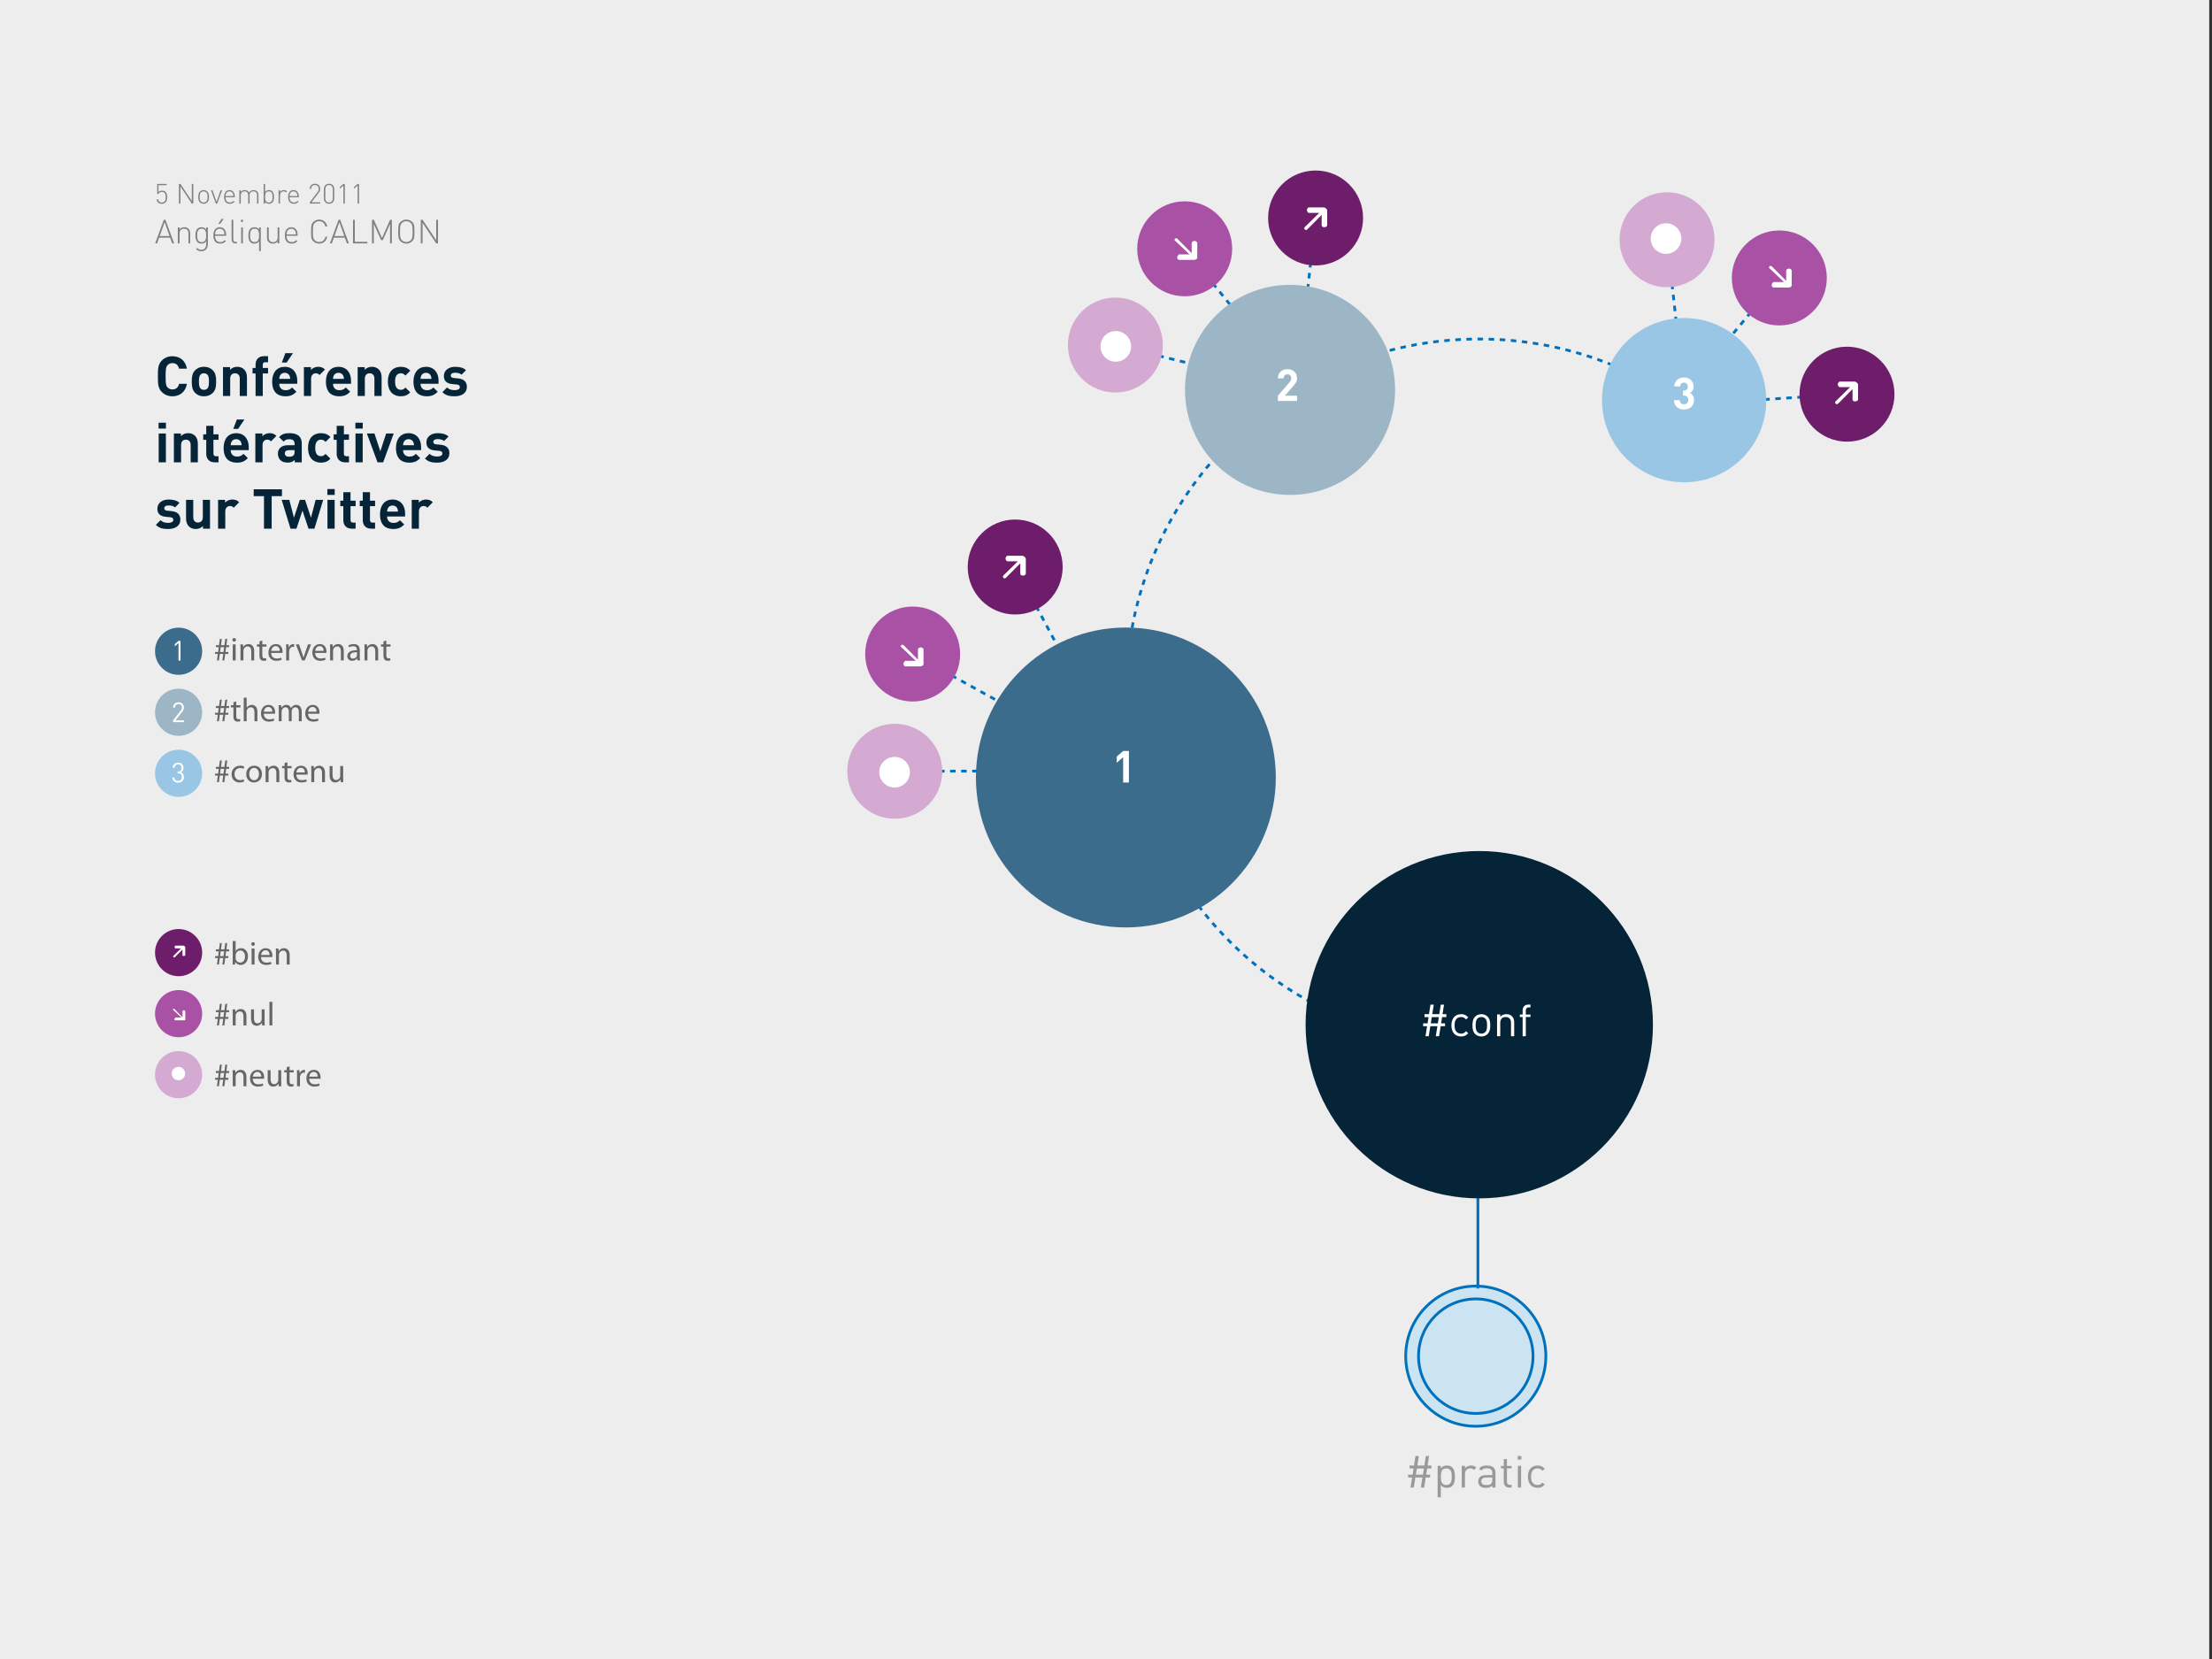 <?xml version="1.0" encoding="iso-8859-1"?>
<!-- Generator: Adobe Illustrator 15.1.0, SVG Export Plug-In . SVG Version: 6.00 Build 0)  -->
<!DOCTYPE svg PUBLIC "-//W3C//DTD SVG 1.1//EN" "http://www.w3.org/Graphics/SVG/1.1/DTD/svg11.dtd">
<svg version="1.1" xmlns="http://www.w3.org/2000/svg" xmlns:xlink="http://www.w3.org/1999/xlink" x="0px" y="0px" width="800px"
	 height="600px" viewBox="0 0 800 600" style="enable-background:new 0 0 800 600;" xml:space="preserve">
<rect x="0" y="0" width="800" height="600" fill="#333333" stroke="none"/>
<g id="Calque_1">
	<rect style="fill:#EDEDED;" width="799" height="600"/>
</g>
<g id="Calque_2">
	<circle style="fill:#CCE3F2;stroke:#0071BC;stroke-miterlimit:10;" cx="533.737" cy="490.479" r="25.344"/>
	<g>
		<g>
			<path style="fill:none;stroke:#0071BC;stroke-miterlimit:10;" d="M534.951,377.85c-0.334,0-0.667-0.001-1-0.004"/>
			<path style="fill:none;stroke:#0071BC;stroke-miterlimit:10;stroke-dasharray:2.007,2.007;" d="M531.944,377.814
				c-69.094-1.597-124.613-58.106-124.613-127.585c0-70.483,57.138-127.62,127.62-127.62c31.807,0,60.896,11.636,83.243,30.883"/>
			<path style="fill:none;stroke:#0071BC;stroke-miterlimit:10;" d="M618.951,154.15c0.251,0.22,0.501,0.44,0.75,0.661"/>
		</g>
	</g>
	<line style="fill:none;stroke:#0071BC;stroke-miterlimit:10;" x1="534.5" y1="377" x2="534.5" y2="466"/>
	
		<line style="fill:none;stroke:#0071BC;stroke-miterlimit:10;stroke-dasharray:2;" x1="323.607" y1="278.941" x2="406.576" y2="278.734"/>
	
		<line style="fill:none;stroke:#0071BC;stroke-miterlimit:10;stroke-dasharray:2;" x1="330.078" y1="236.535" x2="406.576" y2="278.734"/>
	
		<line style="fill:none;stroke:#0071BC;stroke-miterlimit:10;stroke-dasharray:2;" x1="367.159" y1="205.066" x2="406.576" y2="278.734"/>
	<circle style="fill:#6E1D6B;" cx="367.158" cy="205.067" r="17.174"/>
	<circle style="fill:#A952A5;" cx="330.077" cy="236.535" r="17.173"/>
	<circle style="fill:#D4A9D2;" cx="323.606" cy="278.94" r="17.173"/>
	
		<line style="fill:none;stroke:#0071BC;stroke-miterlimit:10;stroke-dasharray:2;" x1="475.805" y1="78.84" x2="468.91" y2="141.005"/>
	
		<line style="fill:none;stroke:#0071BC;stroke-miterlimit:10;stroke-dasharray:2;" x1="428.461" y1="89.98" x2="466.564" y2="136.854"/>
	
		<line style="fill:none;stroke:#0071BC;stroke-miterlimit:10;stroke-dasharray:2;" x1="403.396" y1="124.792" x2="468.91" y2="141.005"/>
	<circle style="fill:#6E1D6B;" cx="475.804" cy="78.84" r="17.174"/>
	<circle style="fill:#A952A5;" cx="428.46" cy="89.979" r="17.173"/>
	<circle style="fill:#D4A9D2;" cx="403.397" cy="124.791" r="17.174"/>
	
		<line style="fill:none;stroke:#0071BC;stroke-miterlimit:10;stroke-dasharray:2;" x1="602.909" y1="86.71" x2="609.088" y2="141.965"/>
	
		<line style="fill:none;stroke:#0071BC;stroke-miterlimit:10;stroke-dasharray:2;" x1="643.519" y1="100.526" x2="609.088" y2="141.965"/>
	
		<line style="fill:none;stroke:#0071BC;stroke-miterlimit:10;stroke-dasharray:2;" x1="667.988" y1="142.558" x2="609.088" y2="146.346"/>
	<circle style="fill:#6E1D6B;" cx="667.989" cy="142.558" r="17.174"/>
	<circle style="fill:#A952A5;" cx="643.52" cy="100.525" r="17.174"/>
	<circle style="fill:#D4A9D2;" cx="602.91" cy="86.71" r="17.173"/>
	<circle style="fill:none;stroke:#0071BC;stroke-miterlimit:10;" cx="533.736" cy="490.479" r="20.703"/>
	<circle style="fill:#3C6C8C;" cx="407.183" cy="281.185" r="54.232"/>
	<circle style="fill:#9DB6C6;" cx="466.564" cy="141.005" r="37.995"/>
	<circle style="fill:#062438;" cx="534.997" cy="370.597" r="62.809"/>
	<circle style="fill:#99C6E4;" cx="609.087" cy="144.725" r="29.7"/>
	<g>
		<path style="fill:#999999;" d="M516.156,531.085l-0.368,2.257h1.424v1.024h-1.584L515.052,538h-1.185l0.576-3.634h-2.562
			l-0.56,3.634h-1.185l0.576-3.634h-1.425v-1.024h1.601l0.368-2.257h-1.473v-1.057h1.617l0.544-3.441h1.2l-0.56,3.441h2.545
			l0.544-3.441h1.168l-0.544,3.441h1.393v1.057H516.156z M512.427,531.085l-0.368,2.257h2.545l0.368-2.257H512.427z"/>
		<path style="fill:#999999;" d="M525.243,537.408c-0.416,0.416-1.12,0.688-1.92,0.688c-0.865,0-1.585-0.208-2.226-1.024v4.45
			h-1.152v-11.396h1.152v0.928c0.641-0.832,1.36-1.024,2.226-1.024c0.8,0,1.504,0.272,1.92,0.688
			c0.801,0.801,0.961,2.113,0.961,3.346S526.044,536.607,525.243,537.408z M523.083,531.053c-1.713,0-1.985,1.473-1.985,3.01
			c0,1.536,0.272,3.009,1.985,3.009s1.969-1.473,1.969-3.009C525.052,532.525,524.796,531.053,523.083,531.053z"/>
		<path style="fill:#999999;" d="M533.067,531.63c-0.433-0.433-0.753-0.577-1.361-0.577c-1.152,0-1.889,0.913-1.889,2.113V538
			h-1.152v-7.875h1.152v0.96c0.433-0.656,1.297-1.057,2.209-1.057c0.753,0,1.329,0.177,1.889,0.736L533.067,531.63z"/>
		<path style="fill:#999999;" d="M539.707,538v-0.752c-0.64,0.64-1.217,0.848-2.272,0.848c-1.089,0-1.729-0.208-2.226-0.72
			c-0.384-0.385-0.592-0.977-0.592-1.601c0-1.377,0.96-2.273,2.721-2.273h2.369v-0.752c0-1.152-0.576-1.729-2.017-1.729
			c-1.009,0-1.521,0.24-1.985,0.896l-0.784-0.721c0.705-0.912,1.505-1.169,2.785-1.169c2.113,0,3.153,0.913,3.153,2.626V538H539.707
			z M539.707,534.366h-2.209c-1.185,0-1.761,0.48-1.761,1.393c0,0.913,0.561,1.345,1.809,1.345c0.673,0,1.265-0.048,1.761-0.528
			c0.272-0.256,0.4-0.704,0.4-1.36V534.366z"/>
		<path style="fill:#999999;" d="M545.866,538c-1.345,0-2.017-0.944-2.017-2.113v-4.834h-0.992v-0.88h0.992v-2.465h1.152v2.465
			h1.681v0.88h-1.681v4.803c0,0.72,0.336,1.152,1.072,1.152h0.608V538H545.866z"/>
		<path style="fill:#999999;" d="M548.905,527.884v-1.297h1.296v1.297H548.905z M548.969,538v-7.875h1.152V538H548.969z"/>
		<path style="fill:#999999;" d="M556.074,538.096c-1.985,0-3.489-1.344-3.489-4.033s1.504-4.034,3.489-4.034
			c1.088,0,1.776,0.288,2.593,1.169l-0.784,0.736c-0.593-0.656-1.057-0.881-1.809-0.881c-0.769,0-1.409,0.305-1.825,0.896
			c-0.368,0.513-0.512,1.121-0.512,2.113s0.144,1.601,0.512,2.112c0.416,0.593,1.057,0.896,1.825,0.896
			c0.752,0,1.216-0.24,1.809-0.896l0.784,0.753C557.851,537.808,557.162,538.096,556.074,538.096z"/>
	</g>
	<g>
		<path style="fill:#FFFFFF;" d="M521.564,367.848l-0.368,2.257h1.424v1.024h-1.584l-0.576,3.634h-1.185l0.576-3.634h-2.562
			l-0.56,3.634h-1.185l0.576-3.634h-1.425v-1.024h1.601l0.368-2.257h-1.473v-1.057h1.617l0.544-3.441h1.2l-0.56,3.441h2.545
			l0.544-3.441h1.168l-0.544,3.441h1.393v1.057H521.564z M517.835,367.848l-0.368,2.257h2.545l0.368-2.257H517.835z"/>
		<path style="fill:#FFFFFF;" d="M528.411,374.858c-1.985,0-3.489-1.344-3.489-4.033s1.504-4.034,3.489-4.034
			c1.088,0,1.776,0.289,2.593,1.169l-0.784,0.736c-0.593-0.656-1.057-0.881-1.809-0.881c-0.769,0-1.409,0.305-1.825,0.896
			c-0.368,0.513-0.512,1.121-0.512,2.113s0.144,1.601,0.512,2.112c0.416,0.593,1.057,0.896,1.825,0.896
			c0.752,0,1.216-0.24,1.809-0.896l0.784,0.753C530.188,374.57,529.499,374.858,528.411,374.858z"/>
		<path style="fill:#FFFFFF;" d="M538.012,373.962c-0.545,0.545-1.297,0.896-2.257,0.896c-0.961,0-1.713-0.352-2.258-0.896
			c-0.8-0.815-0.96-1.92-0.96-3.137s0.16-2.321,0.96-3.138c0.545-0.544,1.297-0.896,2.258-0.896c0.96,0,1.712,0.353,2.257,0.896
			c0.8,0.816,0.96,1.921,0.96,3.138S538.812,373.146,538.012,373.962z M537.195,368.393c-0.368-0.368-0.881-0.577-1.44-0.577
			c-0.561,0-1.057,0.209-1.425,0.577c-0.576,0.576-0.641,1.552-0.641,2.433c0,0.88,0.064,1.856,0.641,2.433
			c0.368,0.368,0.864,0.576,1.425,0.576c0.56,0,1.072-0.208,1.44-0.576c0.576-0.576,0.624-1.553,0.624-2.433
			C537.819,369.944,537.771,368.969,537.195,368.393z"/>
		<path style="fill:#FFFFFF;" d="M546.475,374.763v-4.85c0-1.393-0.752-2.098-1.937-2.098s-1.953,0.721-1.953,2.098v4.85h-1.152
			v-7.875h1.152v0.864c0.561-0.641,1.329-0.961,2.209-0.961c0.849,0,1.537,0.257,2.017,0.736c0.561,0.545,0.816,1.281,0.816,2.193
			v5.042H546.475z"/>
		<path style="fill:#FFFFFF;" d="M551.834,367.815v6.947h-1.153v-6.947h-1.008v-0.88h1.008v-1.488c0-1.169,0.656-2.113,2.001-2.113
			h0.833v0.992h-0.625c-0.736,0-1.056,0.433-1.056,1.152v1.457h1.681v0.88H551.834z"/>
	</g>
	<path style="fill:#FFFFFF;" d="M371,207.444v-5.379c0-0.41-0.805-1.065-1.214-1.065h-5.379c-0.41,0-0.742,0.59-0.742,1
		s0.333,1,0.742,1h3.719l-5.227,5.13c-0.253,0.253-0.253,0.616,0,0.87c0.253,0.253,0.643,0.229,0.896-0.024l5.205-5.25v3.719
		c0,0.205,0.104,0.39,0.239,0.524c0.134,0.134,0.567,0.217,0.771,0.218C370.421,208.186,371,207.854,371,207.444z"/>
	<path style="fill:#FFFFFF;" d="M327.482,241h5.379c0.41,0,1.139-0.343,1.139-0.752v-5.379c0-0.41-0.59-0.742-1-0.742
		s-1,0.333-1,0.742v3.719l-5.167-5.227c-0.253-0.253-0.634-0.253-0.888,0c-0.253,0.253-0.238,0.412,0.015,0.665l5.241,4.974h-3.719
		c-0.205,0-0.39,0.335-0.524,0.47c-0.134,0.134-0.217,0.452-0.218,0.656C326.741,240.536,327.073,241,327.482,241z"/>
	<path style="fill:#FFFFFF;" d="M480,81.444v-5.379c0-0.41-0.805-1.065-1.215-1.065h-5.379c-0.41,0-0.742,0.59-0.742,1
		s0.333,1,0.742,1h3.719l-5.227,5.13c-0.253,0.253-0.253,0.616,0,0.87c0.254,0.253,0.644,0.229,0.896-0.024l5.205-5.25v3.719
		c0,0.205,0.104,0.39,0.239,0.524c0.134,0.134,0.567,0.217,0.771,0.218C479.421,82.186,480,81.854,480,81.444z"/>
	<path style="fill:#FFFFFF;" d="M426.482,94h5.379c0.41,0,1.139-0.343,1.139-0.752v-5.379c0-0.41-0.59-0.742-1-0.742
		s-1,0.333-1,0.742v3.719l-5.167-5.227c-0.253-0.253-0.634-0.253-0.888,0s-0.238,0.412,0.015,0.665L430.201,92h-3.719
		c-0.205,0-0.391,0.335-0.524,0.47c-0.134,0.134-0.218,0.452-0.218,0.656C425.74,93.536,426.072,94,426.482,94z"/>
	<path style="fill:#FFFFFF;" d="M672,144.444v-5.379c0-0.41-0.805-1.065-1.215-1.065h-5.379c-0.41,0-0.742,0.59-0.742,1
		s0.333,1,0.742,1h3.719l-5.227,5.13c-0.253,0.253-0.253,0.616,0,0.87c0.254,0.253,0.644,0.229,0.896-0.024l5.205-5.25v3.719
		c0,0.205,0.104,0.39,0.239,0.524c0.134,0.134,0.567,0.217,0.771,0.218C671.421,145.186,672,144.854,672,144.444z"/>
	<path style="fill:#FFFFFF;" d="M641.482,104h5.379c0.41,0,1.139-0.343,1.139-0.752v-5.379c0-0.41-0.59-0.742-1-0.742
		s-1,0.333-1,0.742v3.719l-5.167-5.227c-0.253-0.253-0.634-0.253-0.888,0s-0.238,0.412,0.015,0.665l5.241,4.974h-3.719
		c-0.205,0-0.391,0.335-0.524,0.47c-0.134,0.134-0.218,0.452-0.218,0.656C640.74,103.536,641.072,104,641.482,104z"/>
</g>
<g id="Calque_3">
	<g>
		<path style="fill:#808080;" d="M59.89,73.191c-0.33,0.33-0.779,0.51-1.369,0.51c-0.58,0-1.06-0.16-1.369-0.479
			c-0.271-0.27-0.44-0.65-0.48-1.16h0.51c0.101,0.76,0.51,1.189,1.34,1.189c0.39,0,0.749-0.13,0.979-0.36
			c0.42-0.419,0.43-1.059,0.43-1.589c0-0.89-0.16-1.899-1.329-1.899c-0.65,0-1.14,0.27-1.29,0.75h-0.449v-3.638h3.418v0.45h-2.969
			v2.519c0.311-0.359,0.77-0.529,1.35-0.529c0.51,0,0.92,0.15,1.199,0.43c0.5,0.5,0.58,1.249,0.58,1.919
			C60.439,71.982,60.399,72.681,59.89,73.191z"/>
		<path style="fill:#808080;" d="M69.368,73.631l-4.108-6.187v6.187h-0.539v-7.116h0.539l4.108,6.167v-6.167h0.539v7.116H69.368z"/>
		<path style="fill:#808080;" d="M74.979,73.161c-0.34,0.34-0.8,0.53-1.339,0.53c-0.54,0-1-0.19-1.34-0.53
			c-0.51-0.51-0.6-1.25-0.6-1.939s0.09-1.429,0.6-1.939c0.34-0.34,0.8-0.53,1.34-0.53c0.539,0,0.999,0.19,1.339,0.53
			c0.51,0.51,0.6,1.25,0.6,1.939S75.489,72.651,74.979,73.161z M74.64,69.613c-0.26-0.26-0.609-0.41-0.999-0.41
			c-0.391,0-0.74,0.15-1,0.41c-0.399,0.399-0.43,1.049-0.43,1.609s0.03,1.209,0.43,1.609c0.26,0.26,0.609,0.41,1,0.41
			c0.39,0,0.739-0.15,0.999-0.41c0.399-0.4,0.43-1.05,0.43-1.609S75.039,70.013,74.64,69.613z"/>
		<path style="fill:#808080;" d="M78.569,73.631H78.07l-1.76-4.817h0.56l1.449,4.218l1.449-4.218h0.56L78.569,73.631z"/>
		<path style="fill:#808080;" d="M81.57,71.332c0,1.219,0.55,1.899,1.569,1.899c0.569,0,0.919-0.17,1.329-0.58l0.38,0.3
			c-0.489,0.49-0.939,0.74-1.739,0.74c-1.329,0-2.049-0.859-2.049-2.469c0-1.549,0.72-2.469,1.929-2.469c1.2,0,1.93,0.88,1.93,2.349
			v0.23H81.57z M84.239,70.013c-0.21-0.5-0.7-0.81-1.25-0.81c-0.549,0-1.039,0.31-1.249,0.81c-0.12,0.3-0.149,0.45-0.17,0.91h2.839
			C84.389,70.462,84.359,70.312,84.239,70.013z"/>
		<path style="fill:#808080;" d="M92.968,73.631v-2.988c0-0.93-0.47-1.439-1.329-1.439c-0.83,0-1.359,0.53-1.359,1.35v3.078h-0.51
			v-2.988c0-0.93-0.47-1.439-1.329-1.439c-0.86,0-1.359,0.53-1.359,1.439v2.988h-0.51v-4.817h0.51v0.57
			c0.35-0.41,0.85-0.63,1.429-0.63c0.71,0,1.26,0.31,1.55,0.88c0.359-0.57,0.929-0.88,1.639-0.88c0.529,0,0.97,0.17,1.27,0.46
			c0.319,0.31,0.499,0.77,0.499,1.339v3.078H92.968z"/>
		<path style="fill:#808080;" d="M98.469,73.271c-0.25,0.25-0.68,0.42-1.18,0.42c-0.539,0-1.009-0.12-1.429-0.68v0.62h-0.51v-7.116
			h0.51v2.918c0.42-0.56,0.89-0.68,1.429-0.68c0.5,0,0.93,0.17,1.18,0.42c0.489,0.49,0.619,1.289,0.619,2.049
			S98.958,72.781,98.469,73.271z M97.22,69.203c-1.18,0-1.359,1.02-1.359,2.019s0.18,2.019,1.359,2.019
			c1.179,0,1.358-1.02,1.358-2.019S98.398,69.203,97.22,69.203z"/>
		<path style="fill:#808080;" d="M103.459,69.583c-0.29-0.29-0.51-0.38-0.909-0.38c-0.83,0-1.289,0.68-1.289,1.459v2.968h-0.51
			v-4.817h0.51v0.64c0.279-0.45,0.839-0.7,1.409-0.7c0.46,0,0.819,0.12,1.159,0.46L103.459,69.583z"/>
		<path style="fill:#808080;" d="M104.721,71.332c0,1.219,0.55,1.899,1.569,1.899c0.569,0,0.919-0.17,1.329-0.58l0.38,0.3
			c-0.489,0.49-0.939,0.74-1.739,0.74c-1.329,0-2.049-0.859-2.049-2.469c0-1.549,0.72-2.469,1.929-2.469c1.2,0,1.93,0.88,1.93,2.349
			v0.23H104.721z M107.39,70.013c-0.21-0.5-0.7-0.81-1.25-0.81c-0.549,0-1.039,0.31-1.249,0.81c-0.12,0.3-0.149,0.45-0.17,0.91
			h2.839C107.539,70.462,107.51,70.312,107.39,70.013z"/>
		<path style="fill:#808080;" d="M112.021,73.631v-0.45l2.858-3.748c0.279-0.36,0.399-0.7,0.399-1.109
			c0-0.85-0.51-1.419-1.369-1.419c-0.739,0-1.369,0.419-1.369,1.419h-0.51c0-1.06,0.7-1.869,1.879-1.869
			c1.14,0,1.879,0.74,1.879,1.869c0,0.53-0.13,0.899-0.489,1.369l-2.669,3.488h3.158v0.45H112.021z"/>
		<path style="fill:#808080;" d="M119.01,73.691c-1.1,0-1.869-0.79-1.869-1.899v-3.438c0-1.11,0.77-1.899,1.869-1.899
			s1.869,0.79,1.869,1.899v3.438C120.879,72.901,120.109,73.691,119.01,73.691z M120.369,68.404c0-0.84-0.47-1.499-1.359-1.499
			s-1.359,0.659-1.359,1.499v3.338c0,0.84,0.47,1.5,1.359,1.5s1.359-0.66,1.359-1.5V68.404z"/>
		<path style="fill:#808080;" d="M124.199,73.631v-6.537l-1.289,1.14v-0.61l1.289-1.109h0.51v7.116H124.199z"/>
		<path style="fill:#808080;" d="M129.339,73.631v-6.537l-1.289,1.14v-0.61l1.289-1.109h0.51v7.116H129.339z"/>
		<path style="fill:#808080;" d="M62.276,88.031l-0.744-2.075h-3.981l-0.743,2.075h-0.696l3.143-8.539h0.575l3.143,8.539H62.276z
			 M59.542,80.355l-1.787,5.025h3.574L59.542,80.355z"/>
		<path style="fill:#808080;" d="M68.156,88.031v-3.586c0-1.115-0.563-1.727-1.595-1.727s-1.631,0.636-1.631,1.727v3.586h-0.612
			V82.25h0.612v0.684c0.432-0.504,1.007-0.755,1.703-0.755c0.647,0,1.163,0.191,1.535,0.551c0.384,0.372,0.6,0.924,0.6,1.607v3.694
			H68.156z"/>
		<path style="fill:#808080;" d="M72.813,90.861c-0.863,0-1.295-0.228-1.907-0.768l0.408-0.408c0.456,0.408,0.768,0.635,1.499,0.635
			c1.212,0,1.751-0.863,1.751-2.002v-1.032c-0.504,0.672-1.067,0.815-1.715,0.815c-0.6,0-1.115-0.204-1.415-0.503
			c-0.588-0.588-0.744-1.547-0.744-2.459c0-0.911,0.156-1.871,0.744-2.458c0.3-0.3,0.815-0.503,1.415-0.503
			c0.647,0,1.211,0.144,1.715,0.815V82.25h0.612v6.104C75.177,89.806,74.312,90.861,72.813,90.861z M72.934,82.718
			c-1.415,0-1.631,1.223-1.631,2.422c0,1.2,0.216,2.423,1.631,2.423s1.631-1.223,1.631-2.423
			C74.564,83.941,74.349,82.718,72.934,82.718z"/>
		<path style="fill:#808080;" d="M77.783,85.272c0,1.463,0.659,2.279,1.883,2.279c0.684,0,1.104-0.204,1.595-0.696l0.456,0.36
			c-0.588,0.587-1.127,0.887-2.087,0.887c-1.595,0-2.459-1.031-2.459-2.962c0-1.859,0.864-2.962,2.315-2.962
			c1.438,0,2.314,1.055,2.314,2.818v0.276H77.783z M80.985,83.689c-0.252-0.6-0.84-0.971-1.499-0.971
			c-0.66,0-1.248,0.372-1.499,0.971c-0.145,0.36-0.181,0.54-0.204,1.092h3.406C81.165,84.229,81.129,84.049,80.985,83.689z
			 M79.642,80.955h-0.695l1.163-1.763h0.804L79.642,80.955z"/>
		<path style="fill:#808080;" d="M85.149,88.031c-0.936,0-1.391-0.6-1.391-1.499v-7.04h0.611v7.028c0,0.648,0.204,0.972,0.888,0.972
			h0.42v0.54H85.149z"/>
		<path style="fill:#808080;" d="M87.155,80.247v-0.755h0.755v0.755H87.155z M87.227,88.031V82.25h0.612v5.781H87.227z"/>
		<path style="fill:#808080;" d="M93.704,90.789v-3.502c-0.504,0.672-1.067,0.815-1.715,0.815c-0.6,0-1.115-0.204-1.415-0.503
			c-0.588-0.588-0.744-1.547-0.744-2.459c0-0.911,0.156-1.871,0.744-2.458c0.3-0.3,0.815-0.503,1.415-0.503
			c0.647,0,1.211,0.144,1.715,0.815V82.25h0.612v8.539H93.704z M92.073,82.718c-1.415,0-1.631,1.223-1.631,2.422
			c0,1.2,0.216,2.423,1.631,2.423s1.631-1.223,1.631-2.423C93.704,83.941,93.488,82.718,92.073,82.718z"/>
		<path style="fill:#808080;" d="M100.413,88.031v-0.684c-0.433,0.504-1.008,0.755-1.703,0.755c-0.648,0-1.164-0.192-1.535-0.551
			c-0.384-0.372-0.6-0.924-0.6-1.607V82.25h0.611v3.586c0,1.115,0.563,1.727,1.595,1.727c1.032,0,1.632-0.636,1.632-1.727V82.25
			h0.611v5.781H100.413z"/>
		<path style="fill:#808080;" d="M103.63,85.272c0,1.463,0.659,2.279,1.883,2.279c0.684,0,1.104-0.204,1.595-0.696l0.456,0.36
			c-0.588,0.587-1.127,0.887-2.087,0.887c-1.595,0-2.459-1.031-2.459-2.962c0-1.859,0.864-2.962,2.315-2.962
			c1.438,0,2.314,1.055,2.314,2.818v0.276H103.63z M106.832,83.689c-0.252-0.6-0.84-0.971-1.499-0.971
			c-0.66,0-1.248,0.372-1.499,0.971c-0.145,0.36-0.181,0.54-0.204,1.092h3.406C107.012,84.229,106.976,84.049,106.832,83.689z"/>
		<path style="fill:#808080;" d="M115.437,88.103c-0.804,0-1.571-0.312-2.135-0.875c-0.78-0.779-0.792-1.535-0.792-3.466
			c0-1.931,0.012-2.687,0.792-3.466c0.563-0.563,1.331-0.875,2.135-0.875c1.522,0,2.626,0.948,2.902,2.495h-0.66
			c-0.252-1.175-1.091-1.919-2.242-1.919c-0.612,0-1.188,0.228-1.619,0.66c-0.612,0.612-0.66,1.271-0.66,3.106
			s0.048,2.495,0.66,3.106c0.432,0.432,1.007,0.66,1.619,0.66c1.151,0,2.015-0.743,2.267-1.919h0.636
			C118.062,87.155,116.936,88.103,115.437,88.103z"/>
		<path style="fill:#808080;" d="M125.479,88.031l-0.744-2.075h-3.981l-0.743,2.075h-0.696l3.143-8.539h0.575l3.143,8.539H125.479z
			 M122.745,80.355l-1.787,5.025h3.574L122.745,80.355z"/>
		<path style="fill:#808080;" d="M127.678,88.031v-8.539h0.647v7.963h4.533v0.576H127.678z"/>
		<path style="fill:#808080;" d="M141.066,88.031v-7.04l-2.591,5.841h-0.647l-2.639-5.841v7.04h-0.647v-8.539h0.647l2.975,6.584
			l2.902-6.584h0.647v8.539H141.066z"/>
		<path style="fill:#808080;" d="M149.083,87.227c-0.563,0.564-1.331,0.875-2.135,0.875s-1.571-0.312-2.135-0.875
			c-0.78-0.779-0.792-1.535-0.792-3.466c0-1.931,0.012-2.687,0.792-3.466c0.563-0.563,1.331-0.875,2.135-0.875
			s1.571,0.312,2.135,0.875c0.779,0.78,0.791,1.535,0.791,3.466C149.874,85.692,149.862,86.448,149.083,87.227z M148.567,80.655
			c-0.432-0.432-1.008-0.66-1.619-0.66c-0.612,0-1.188,0.228-1.619,0.66c-0.612,0.612-0.66,1.271-0.66,3.106s0.048,2.495,0.66,3.106
			c0.432,0.432,1.007,0.66,1.619,0.66c0.611,0,1.188-0.228,1.619-0.66c0.611-0.611,0.659-1.271,0.659-3.106
			S149.179,81.267,148.567,80.655z"/>
		<path style="fill:#808080;" d="M157.759,88.031l-4.93-7.424v7.424h-0.647v-8.539h0.647l4.93,7.4v-7.4h0.647v8.539H157.759z"/>
	</g>
	<g>
		<path style="fill:#062438;" d="M62.353,143.324c-1.56,0-2.84-0.56-3.841-1.561c-1.439-1.44-1.399-3.221-1.399-5.681
			s-0.04-4.241,1.399-5.681c1.001-1,2.281-1.561,3.841-1.561c2.661,0,4.741,1.521,5.241,4.501h-2.82c-0.28-1.14-1-2.02-2.4-2.02
			c-0.76,0-1.38,0.28-1.78,0.74c-0.54,0.6-0.7,1.28-0.7,4.021s0.16,3.421,0.7,4.021c0.4,0.46,1.021,0.74,1.78,0.74
			c1.4,0,2.12-0.88,2.4-2.021h2.82C67.094,141.803,64.993,143.324,62.353,143.324z"/>
		<path style="fill:#062438;" d="M76.994,142.043c-0.641,0.68-1.7,1.28-3.241,1.28c-1.54,0-2.58-0.6-3.221-1.28
			c-0.939-0.98-1.18-2.161-1.18-4.061c0-1.88,0.24-3.061,1.18-4.041c0.641-0.68,1.681-1.28,3.221-1.28
			c1.541,0,2.601,0.601,3.241,1.28c0.939,0.98,1.18,2.161,1.18,4.041C78.174,139.883,77.934,141.063,76.994,142.043z
			 M74.974,135.462c-0.3-0.3-0.7-0.46-1.221-0.46c-0.52,0-0.9,0.16-1.2,0.46c-0.54,0.54-0.6,1.44-0.6,2.521s0.06,2,0.6,2.541
			c0.3,0.3,0.681,0.46,1.2,0.46c0.521,0,0.921-0.16,1.221-0.46c0.54-0.54,0.6-1.46,0.6-2.541S75.514,136.002,74.974,135.462z"/>
		<path style="fill:#062438;" d="M86.714,143.204v-6.301c0-1.42-0.9-1.9-1.721-1.9c-0.819,0-1.74,0.48-1.74,1.9v6.301h-2.601
			v-10.422h2.541v0.96c0.68-0.72,1.641-1.081,2.601-1.081c1.04,0,1.88,0.34,2.46,0.92c0.841,0.84,1.061,1.82,1.061,2.96v6.662
			H86.714z"/>
		<path style="fill:#062438;" d="M95.033,135.062v8.142h-2.601v-8.142h-1.08v-1.98h1.08v-1.3c0-1.48,0.92-2.98,3.041-2.98h1.48v2.2
			h-1.021c-0.62,0-0.9,0.34-0.9,0.94v1.14h1.921v1.98H95.033z"/>
		<path style="fill:#062438;" d="M100.993,138.803c0,1.34,0.82,2.32,2.28,2.32c1.141,0,1.7-0.32,2.36-0.98l1.58,1.54
			c-1.06,1.061-2.08,1.641-3.96,1.641c-2.461,0-4.821-1.12-4.821-5.341c0-3.401,1.84-5.321,4.541-5.321
			c2.9,0,4.541,2.121,4.541,4.981v1.16H100.993z M104.714,135.902c-0.28-0.62-0.86-1.08-1.74-1.08c-0.881,0-1.461,0.46-1.74,1.08
			c-0.16,0.38-0.221,0.66-0.24,1.121h3.961C104.934,136.562,104.874,136.282,104.714,135.902z M103.674,131.121h-1.74l1.28-3.401
			h2.74L103.674,131.121z"/>
		<path style="fill:#062438;" d="M115.573,135.622c-0.399-0.4-0.739-0.62-1.38-0.62c-0.8,0-1.681,0.6-1.681,1.92v6.281h-2.601
			v-10.422h2.541v1c0.5-0.6,1.5-1.121,2.62-1.121c1.021,0,1.74,0.26,2.461,0.98L115.573,135.622z"/>
		<path style="fill:#062438;" d="M120.433,138.803c0,1.34,0.82,2.32,2.28,2.32c1.141,0,1.7-0.32,2.36-0.98l1.58,1.54
			c-1.06,1.061-2.08,1.641-3.96,1.641c-2.461,0-4.821-1.12-4.821-5.341c0-3.401,1.84-5.321,4.541-5.321
			c2.9,0,4.541,2.121,4.541,4.981v1.16H120.433z M124.153,135.902c-0.28-0.62-0.86-1.08-1.74-1.08c-0.881,0-1.461,0.46-1.74,1.08
			c-0.16,0.38-0.221,0.66-0.24,1.121h3.961C124.373,136.562,124.313,136.282,124.153,135.902z"/>
		<path style="fill:#062438;" d="M135.413,143.204v-6.301c0-1.42-0.9-1.9-1.721-1.9c-0.819,0-1.74,0.48-1.74,1.9v6.301h-2.601
			v-10.422h2.541v0.96c0.68-0.72,1.641-1.081,2.601-1.081c1.04,0,1.88,0.34,2.46,0.92c0.841,0.84,1.061,1.82,1.061,2.96v6.662
			H135.413z"/>
		<path style="fill:#062438;" d="M144.953,143.324c-2.081,0-4.661-1.12-4.661-5.341c0-4.221,2.58-5.321,4.661-5.321
			c1.439,0,2.521,0.44,3.44,1.4l-1.761,1.761c-0.54-0.581-1-0.82-1.68-0.82c-0.62,0-1.101,0.22-1.48,0.68
			c-0.4,0.5-0.58,1.2-0.58,2.3s0.18,1.82,0.58,2.321c0.38,0.46,0.86,0.68,1.48,0.68c0.68,0,1.14-0.24,1.68-0.82l1.761,1.74
			C147.474,142.864,146.393,143.324,144.953,143.324z"/>
		<path style="fill:#062438;" d="M152.093,138.803c0,1.34,0.82,2.32,2.28,2.32c1.141,0,1.7-0.32,2.36-0.98l1.58,1.54
			c-1.06,1.061-2.08,1.641-3.96,1.641c-2.461,0-4.821-1.12-4.821-5.341c0-3.401,1.84-5.321,4.541-5.321
			c2.9,0,4.541,2.121,4.541,4.981v1.16H152.093z M155.813,135.902c-0.28-0.62-0.86-1.08-1.74-1.08c-0.881,0-1.461,0.46-1.74,1.08
			c-0.16,0.38-0.221,0.66-0.24,1.121h3.961C156.033,136.562,155.974,136.282,155.813,135.902z"/>
		<path style="fill:#062438;" d="M164.433,143.324c-1.641,0-3.12-0.18-4.44-1.5l1.7-1.7c0.86,0.86,1.98,0.98,2.78,0.98
			c0.9,0,1.841-0.3,1.841-1.08c0-0.52-0.28-0.88-1.101-0.96l-1.641-0.16c-1.88-0.18-3.04-1-3.04-2.921c0-2.16,1.9-3.321,4.021-3.321
			c1.62,0,2.98,0.28,3.98,1.221l-1.6,1.62c-0.601-0.54-1.521-0.7-2.421-0.7c-1.04,0-1.48,0.48-1.48,1c0,0.38,0.16,0.82,1.08,0.9
			l1.641,0.16c2.061,0.2,3.101,1.3,3.101,3.061C168.854,142.224,166.894,143.324,164.433,143.324z"/>
		<path style="fill:#062438;" d="M57.352,155.001v-2.121h2.661v2.121H57.352z M57.392,167.204v-10.422h2.601v10.422H57.392z"/>
		<path style="fill:#062438;" d="M68.953,167.204v-6.301c0-1.42-0.9-1.9-1.721-1.9c-0.819,0-1.74,0.48-1.74,1.9v6.301h-2.601
			v-10.422h2.541v0.96c0.68-0.72,1.641-1.081,2.601-1.081c1.04,0,1.88,0.34,2.46,0.92c0.841,0.84,1.061,1.82,1.061,2.96v6.662
			H68.953z"/>
		<path style="fill:#062438;" d="M77.612,167.204c-2.12,0-3.021-1.5-3.021-2.98v-5.161h-1.1v-1.98h1.1v-3.081h2.601v3.081h1.841
			v1.98h-1.841v5.001c0,0.6,0.28,0.94,0.9,0.94h0.94v2.201H77.612z"/>
		<path style="fill:#062438;" d="M83.433,162.803c0,1.34,0.82,2.32,2.28,2.32c1.141,0,1.7-0.32,2.36-0.98l1.58,1.54
			c-1.06,1.061-2.08,1.641-3.96,1.641c-2.461,0-4.821-1.12-4.821-5.341c0-3.401,1.84-5.321,4.541-5.321
			c2.9,0,4.541,2.121,4.541,4.981v1.16H83.433z M87.153,159.902c-0.28-0.62-0.86-1.08-1.74-1.08c-0.881,0-1.461,0.46-1.74,1.08
			c-0.16,0.38-0.221,0.66-0.24,1.121h3.961C87.373,160.562,87.313,160.282,87.153,159.902z M86.113,155.121h-1.74l1.28-3.401h2.74
			L86.113,155.121z"/>
		<path style="fill:#062438;" d="M98.013,159.622c-0.399-0.4-0.739-0.62-1.38-0.62c-0.8,0-1.681,0.6-1.681,1.92v6.281h-2.601
			v-10.422h2.541v1c0.5-0.6,1.5-1.121,2.62-1.121c1.021,0,1.74,0.26,2.461,0.98L98.013,159.622z"/>
		<path style="fill:#062438;" d="M106.593,167.204v-0.9c-0.7,0.7-1.36,1-2.561,1c-1.181,0-2.041-0.3-2.661-0.92
			c-0.56-0.58-0.86-1.42-0.86-2.34c0-1.66,1.141-3.021,3.562-3.021h2.46v-0.521c0-1.14-0.56-1.64-1.94-1.64c-1,0-1.46,0.24-2,0.86
			l-1.66-1.621c1.02-1.12,2.021-1.44,3.761-1.44c2.92,0,4.44,1.241,4.44,3.681v6.861H106.593z M106.532,162.803h-2.061
			c-0.939,0-1.46,0.44-1.46,1.18c0,0.72,0.48,1.2,1.5,1.2c0.721,0,1.181-0.06,1.641-0.5c0.28-0.26,0.38-0.68,0.38-1.32V162.803z"/>
		<path style="fill:#062438;" d="M116.072,167.324c-2.081,0-4.661-1.12-4.661-5.341c0-4.221,2.58-5.321,4.661-5.321
			c1.439,0,2.521,0.44,3.44,1.4l-1.761,1.761c-0.54-0.581-1-0.82-1.68-0.82c-0.62,0-1.101,0.22-1.48,0.68
			c-0.4,0.5-0.58,1.2-0.58,2.3s0.18,1.82,0.58,2.321c0.38,0.46,0.86,0.68,1.48,0.68c0.68,0,1.14-0.24,1.68-0.82l1.761,1.74
			C118.593,166.864,117.512,167.324,116.072,167.324z"/>
		<path style="fill:#062438;" d="M124.791,167.204c-2.12,0-3.021-1.5-3.021-2.98v-5.161h-1.1v-1.98h1.1v-3.081h2.601v3.081h1.841
			v1.98h-1.841v5.001c0,0.6,0.28,0.94,0.9,0.94h0.94v2.201H124.791z"/>
		<path style="fill:#062438;" d="M128.53,155.001v-2.121h2.661v2.121H128.53z M128.57,167.204v-10.422h2.601v10.422H128.57z"/>
		<path style="fill:#062438;" d="M138.571,167.204h-2.04l-3.841-10.422h2.74l2.121,6.441l2.101-6.441h2.74L138.571,167.204z"/>
		<path style="fill:#062438;" d="M145.772,162.803c0,1.34,0.82,2.32,2.28,2.32c1.141,0,1.7-0.32,2.36-0.98l1.58,1.54
			c-1.06,1.061-2.08,1.641-3.96,1.641c-2.461,0-4.821-1.12-4.821-5.341c0-3.401,1.84-5.321,4.541-5.321
			c2.9,0,4.541,2.121,4.541,4.981v1.16H145.772z M149.493,159.902c-0.28-0.62-0.86-1.08-1.74-1.08c-0.881,0-1.461,0.46-1.74,1.08
			c-0.16,0.38-0.221,0.66-0.24,1.121h3.961C149.713,160.562,149.653,160.282,149.493,159.902z"/>
		<path style="fill:#062438;" d="M158.112,167.324c-1.641,0-3.12-0.18-4.44-1.5l1.7-1.7c0.86,0.86,1.98,0.98,2.78,0.98
			c0.9,0,1.841-0.3,1.841-1.08c0-0.52-0.28-0.88-1.101-0.96l-1.641-0.16c-1.88-0.18-3.04-1-3.04-2.921c0-2.16,1.9-3.321,4.021-3.321
			c1.62,0,2.98,0.28,3.98,1.221l-1.6,1.62c-0.601-0.54-1.521-0.7-2.421-0.7c-1.04,0-1.48,0.48-1.48,1c0,0.38,0.16,0.82,1.08,0.9
			l1.641,0.16c2.061,0.2,3.101,1.3,3.101,3.061C162.533,166.224,160.573,167.324,158.112,167.324z"/>
		<path style="fill:#062438;" d="M60.812,191.324c-1.641,0-3.12-0.18-4.44-1.5l1.7-1.7c0.86,0.86,1.98,0.98,2.78,0.98
			c0.9,0,1.841-0.3,1.841-1.08c0-0.52-0.28-0.88-1.101-0.96l-1.641-0.16c-1.88-0.18-3.04-1-3.04-2.921c0-2.16,1.9-3.321,4.021-3.321
			c1.62,0,2.98,0.28,3.98,1.221l-1.6,1.62c-0.601-0.54-1.521-0.7-2.421-0.7c-1.04,0-1.48,0.48-1.48,1c0,0.38,0.16,0.82,1.08,0.9
			l1.641,0.16c2.061,0.2,3.101,1.3,3.101,3.061C65.233,190.224,63.273,191.324,60.812,191.324z"/>
		<path style="fill:#062438;" d="M73.413,191.204v-0.96c-0.681,0.72-1.641,1.081-2.601,1.081c-1.04,0-1.881-0.34-2.461-0.92
			c-0.84-0.84-1.061-1.82-1.061-2.96v-6.662h2.601v6.301c0,1.42,0.9,1.9,1.721,1.9s1.74-0.48,1.74-1.9v-6.301h2.601v10.422H73.413z"
			/>
		<path style="fill:#062438;" d="M84.532,183.622c-0.399-0.4-0.739-0.62-1.38-0.62c-0.8,0-1.681,0.6-1.681,1.92v6.281h-2.601
			v-10.422h2.541v1c0.5-0.6,1.5-1.121,2.62-1.121c1.021,0,1.74,0.26,2.461,0.98L84.532,183.622z"/>
		<path style="fill:#062438;" d="M98.252,179.441v11.763h-2.78v-11.763h-3.721v-2.48h10.222v2.48H98.252z"/>
		<path style="fill:#062438;" d="M113.714,191.204h-2.141l-2.181-6.542l-2.181,6.542h-2.141l-3.2-10.422h2.761l1.68,6.441
			l2.121-6.441h1.9l2.141,6.441l1.68-6.441h2.741L113.714,191.204z"/>
		<path style="fill:#062438;" d="M118.391,179.001v-2.121h2.661v2.121H118.391z M118.431,191.204v-10.422h2.601v10.422H118.431z"/>
		<path style="fill:#062438;" d="M127.191,191.204c-2.12,0-3.021-1.5-3.021-2.98v-5.161h-1.1v-1.98h1.1v-3.081h2.601v3.081h1.841
			v1.98h-1.841v5.001c0,0.6,0.28,0.94,0.9,0.94h0.94v2.201H127.191z"/>
		<path style="fill:#062438;" d="M134.231,191.204c-2.12,0-3.021-1.5-3.021-2.98v-5.161h-1.1v-1.98h1.1v-3.081h2.601v3.081h1.841
			v1.98h-1.841v5.001c0,0.6,0.28,0.94,0.9,0.94h0.94v2.201H134.231z"/>
		<path style="fill:#062438;" d="M139.991,186.803c0,1.34,0.82,2.32,2.28,2.32c1.141,0,1.7-0.32,2.36-0.98l1.58,1.54
			c-1.06,1.061-2.08,1.641-3.96,1.641c-2.461,0-4.821-1.12-4.821-5.341c0-3.401,1.84-5.321,4.541-5.321
			c2.9,0,4.541,2.121,4.541,4.981v1.16H139.991z M143.712,183.902c-0.28-0.62-0.86-1.08-1.74-1.08c-0.881,0-1.461,0.46-1.74,1.08
			c-0.16,0.38-0.221,0.66-0.24,1.121h3.961C143.932,184.562,143.872,184.282,143.712,183.902z"/>
		<path style="fill:#062438;" d="M154.571,183.622c-0.399-0.4-0.739-0.62-1.38-0.62c-0.8,0-1.681,0.6-1.681,1.92v6.281h-2.601
			v-10.422h2.541v1c0.5-0.6,1.5-1.121,2.62-1.121c1.021,0,1.74,0.26,2.461,0.98L154.571,183.622z"/>
	</g>
	<circle style="fill:#3C6C8C;" cx="64.592" cy="235.528" r="8.528"/>
	<circle style="fill:#99C6E4;" cx="64.592" cy="279.671" r="8.528"/>
	<circle style="fill:#9DB6C6;" cx="64.592" cy="257.599" r="8.528"/>
	<g>
		<path style="fill:#666666;" d="M78.462,238.851l0.312-2.351h-0.995v-0.708h1.104l0.228-1.739h-1.043v-0.707h1.14l0.312-2.291
			h0.708l-0.312,2.291h1.259l0.3-2.291h0.708l-0.3,2.291h0.983v0.707h-1.091l-0.216,1.739h1.031v0.708h-1.139l-0.312,2.351h-0.719
			l0.312-2.351h-1.247l-0.3,2.351H78.462z M80.836,235.792l0.228-1.739h-1.248l-0.228,1.739H80.836z"/>
		<path style="fill:#666666;" d="M85.349,231.415c0,0.359-0.252,0.647-0.671,0.647c-0.384,0-0.636-0.288-0.636-0.647
			c0-0.36,0.264-0.66,0.66-0.66C85.085,230.755,85.349,231.043,85.349,231.415z M84.174,238.851v-5.805h1.056v5.805H84.174z"/>
		<path style="fill:#666666;" d="M86.982,234.617c0-0.612-0.012-1.092-0.048-1.571h0.936l0.06,0.959h0.024
			c0.288-0.539,0.959-1.079,1.919-1.079c0.803,0,2.051,0.479,2.051,2.471v3.454h-1.056v-3.346c0-0.936-0.348-1.716-1.343-1.716
			c-0.684,0-1.223,0.492-1.415,1.08c-0.048,0.132-0.072,0.312-0.072,0.491v3.49h-1.056V234.617z"/>
		<path style="fill:#666666;" d="M94.866,231.654v1.392h1.511v0.804h-1.511v3.13c0,0.72,0.204,1.128,0.792,1.128
			c0.288,0,0.456-0.024,0.611-0.072l0.048,0.804c-0.204,0.071-0.528,0.144-0.936,0.144c-0.492,0-0.888-0.168-1.14-0.443
			c-0.288-0.324-0.408-0.84-0.408-1.523v-3.166h-0.899v-0.804h0.899v-1.079L94.866,231.654z"/>
		<path style="fill:#666666;" d="M98.082,236.14c0.024,1.428,0.923,2.016,1.991,2.016c0.755,0,1.223-0.132,1.607-0.3l0.192,0.755
			c-0.372,0.168-1.019,0.372-1.943,0.372c-1.787,0-2.854-1.188-2.854-2.938s1.032-3.118,2.723-3.118
			c1.907,0,2.399,1.655,2.399,2.723c0,0.216-0.012,0.372-0.036,0.491H98.082z M101.176,235.385c0.012-0.66-0.276-1.703-1.463-1.703
			c-1.08,0-1.535,0.972-1.619,1.703H101.176z"/>
		<path style="fill:#666666;" d="M103.505,234.856c0-0.684-0.012-1.271-0.048-1.811h0.923l0.048,1.151h0.036
			c0.264-0.779,0.912-1.271,1.619-1.271c0.108,0,0.192,0.012,0.288,0.024v0.995c-0.108-0.024-0.216-0.024-0.36-0.024
			c-0.744,0-1.271,0.552-1.416,1.344c-0.024,0.144-0.036,0.323-0.036,0.491v3.095h-1.056V234.856z"/>
		<path style="fill:#666666;" d="M108.137,233.046l1.14,3.25c0.192,0.54,0.348,1.02,0.468,1.499h0.036
			c0.132-0.479,0.3-0.959,0.492-1.499l1.127-3.25h1.104l-2.279,5.805h-1.007l-2.207-5.805H108.137z"/>
		<path style="fill:#666666;" d="M113.969,236.14c0.024,1.428,0.923,2.016,1.991,2.016c0.755,0,1.223-0.132,1.607-0.3l0.192,0.755
			c-0.372,0.168-1.019,0.372-1.943,0.372c-1.787,0-2.854-1.188-2.854-2.938s1.032-3.118,2.723-3.118
			c1.907,0,2.399,1.655,2.399,2.723c0,0.216-0.012,0.372-0.036,0.491H113.969z M117.063,235.385c0.012-0.66-0.276-1.703-1.463-1.703
			c-1.08,0-1.535,0.972-1.619,1.703H117.063z"/>
		<path style="fill:#666666;" d="M119.393,234.617c0-0.612-0.012-1.092-0.048-1.571h0.936l0.06,0.959h0.024
			c0.288-0.539,0.959-1.079,1.919-1.079c0.803,0,2.051,0.479,2.051,2.471v3.454h-1.056v-3.346c0-0.936-0.348-1.716-1.343-1.716
			c-0.684,0-1.223,0.492-1.415,1.08c-0.048,0.132-0.072,0.312-0.072,0.491v3.49h-1.056V234.617z"/>
		<path style="fill:#666666;" d="M130.13,237.459c0,0.504,0.024,0.996,0.084,1.392h-0.947l-0.084-0.731h-0.036
			c-0.324,0.456-0.947,0.863-1.775,0.863c-1.175,0-1.775-0.827-1.775-1.667c0-1.403,1.247-2.171,3.49-2.159v-0.119
			c0-0.468-0.132-1.344-1.319-1.332c-0.551,0-1.115,0.156-1.523,0.432l-0.24-0.707c0.479-0.3,1.188-0.504,1.919-0.504
			c1.775,0,2.207,1.211,2.207,2.362V237.459z M129.111,235.889c-1.151-0.024-2.459,0.18-2.459,1.307
			c0,0.695,0.456,1.008,0.983,1.008c0.768,0,1.259-0.479,1.427-0.972c0.036-0.12,0.048-0.24,0.048-0.336V235.889z"/>
		<path style="fill:#666666;" d="M131.837,234.617c0-0.612-0.012-1.092-0.048-1.571h0.936l0.06,0.959h0.024
			c0.288-0.539,0.959-1.079,1.919-1.079c0.803,0,2.051,0.479,2.051,2.471v3.454h-1.056v-3.346c0-0.936-0.348-1.716-1.343-1.716
			c-0.684,0-1.223,0.492-1.415,1.08c-0.048,0.132-0.072,0.312-0.072,0.491v3.49h-1.056V234.617z"/>
		<path style="fill:#666666;" d="M139.721,231.654v1.392h1.511v0.804h-1.511v3.13c0,0.72,0.204,1.128,0.792,1.128
			c0.288,0,0.456-0.024,0.612-0.072l0.048,0.804c-0.204,0.071-0.528,0.144-0.936,0.144c-0.492,0-0.888-0.168-1.14-0.443
			c-0.288-0.324-0.408-0.84-0.408-1.523v-3.166h-0.899v-0.804h0.899v-1.079L139.721,231.654z"/>
		<path style="fill:#666666;" d="M78.462,260.851l0.312-2.351h-0.995v-0.708h1.104l0.228-1.739h-1.043v-0.707h1.14l0.312-2.291
			h0.708l-0.312,2.291h1.259l0.3-2.291h0.708l-0.3,2.291h0.983v0.707h-1.091l-0.216,1.739h1.031v0.708h-1.139l-0.312,2.351h-0.719
			l0.312-2.351h-1.247l-0.3,2.351H78.462z M80.836,257.792l0.228-1.739h-1.248l-0.228,1.739H80.836z"/>
		<path style="fill:#666666;" d="M85.445,253.654v1.392h1.511v0.804h-1.511v3.13c0,0.72,0.204,1.128,0.792,1.128
			c0.288,0,0.456-0.024,0.612-0.072l0.048,0.804c-0.204,0.071-0.528,0.144-0.936,0.144c-0.492,0-0.888-0.168-1.14-0.443
			c-0.288-0.324-0.408-0.84-0.408-1.523v-3.166h-0.899v-0.804h0.899v-1.079L85.445,253.654z"/>
		<path style="fill:#666666;" d="M88.146,252.335h1.056v3.635h0.024c0.168-0.3,0.432-0.576,0.755-0.756
			c0.312-0.18,0.684-0.288,1.08-0.288c0.779,0,2.027,0.479,2.027,2.471v3.454h-1.056v-3.334c0-0.936-0.348-1.715-1.343-1.715
			c-0.684,0-1.211,0.479-1.415,1.043c-0.06,0.156-0.072,0.312-0.072,0.504v3.502h-1.056V252.335z"/>
		<path style="fill:#666666;" d="M95.394,258.14c0.024,1.428,0.923,2.016,1.991,2.016c0.755,0,1.223-0.132,1.607-0.3l0.192,0.755
			c-0.372,0.168-1.019,0.372-1.943,0.372c-1.787,0-2.854-1.188-2.854-2.938s1.032-3.118,2.723-3.118
			c1.907,0,2.399,1.655,2.399,2.723c0,0.216-0.012,0.372-0.036,0.491H95.394z M98.488,257.385c0.012-0.66-0.276-1.703-1.463-1.703
			c-1.08,0-1.535,0.972-1.619,1.703H98.488z"/>
		<path style="fill:#666666;" d="M100.818,256.617c0-0.612-0.024-1.092-0.048-1.571h0.923l0.048,0.947h0.036
			c0.324-0.552,0.864-1.067,1.835-1.067c0.78,0,1.379,0.479,1.631,1.163h0.024c0.18-0.336,0.419-0.575,0.66-0.755
			c0.348-0.265,0.719-0.408,1.271-0.408c0.78,0,1.919,0.504,1.919,2.519v3.406h-1.031v-3.274c0-1.127-0.42-1.787-1.259-1.787
			c-0.612,0-1.067,0.444-1.259,0.948c-0.048,0.155-0.084,0.335-0.084,0.527v3.586h-1.031v-3.479c0-0.923-0.408-1.583-1.211-1.583
			c-0.648,0-1.14,0.528-1.308,1.056c-0.06,0.144-0.084,0.336-0.084,0.516v3.49h-1.031V256.617z"/>
		<path style="fill:#666666;" d="M111.414,258.14c0.024,1.428,0.923,2.016,1.991,2.016c0.755,0,1.223-0.132,1.607-0.3l0.192,0.755
			c-0.372,0.168-1.019,0.372-1.943,0.372c-1.787,0-2.854-1.188-2.854-2.938s1.032-3.118,2.723-3.118
			c1.907,0,2.399,1.655,2.399,2.723c0,0.216-0.012,0.372-0.036,0.491H111.414z M114.508,257.385c0.012-0.66-0.276-1.703-1.463-1.703
			c-1.08,0-1.535,0.972-1.619,1.703H114.508z"/>
		<path style="fill:#666666;" d="M78.462,282.851l0.312-2.351h-0.995v-0.708h1.104l0.228-1.739h-1.043v-0.707h1.14l0.312-2.291
			h0.708l-0.312,2.291h1.259l0.3-2.291h0.708l-0.3,2.291h0.983v0.707h-1.091l-0.216,1.739h1.031v0.708h-1.139l-0.312,2.351h-0.719
			l0.312-2.351h-1.247l-0.3,2.351H78.462z M80.836,279.792l0.228-1.739h-1.248l-0.228,1.739H80.836z"/>
		<path style="fill:#666666;" d="M88.312,282.646c-0.276,0.132-0.888,0.336-1.667,0.336c-1.751,0-2.891-1.188-2.891-2.962
			c0-1.787,1.224-3.095,3.119-3.095c0.624,0,1.175,0.156,1.463,0.312l-0.24,0.804c-0.252-0.132-0.647-0.275-1.223-0.275
			c-1.332,0-2.051,0.995-2.051,2.194c0,1.344,0.864,2.171,2.015,2.171c0.6,0,0.996-0.144,1.295-0.275L88.312,282.646z"/>
		<path style="fill:#666666;" d="M94.731,279.9c0,2.146-1.499,3.082-2.89,3.082c-1.559,0-2.783-1.151-2.783-2.986
			c0-1.931,1.284-3.07,2.878-3.07C93.604,276.926,94.731,278.137,94.731,279.9z M90.138,279.96c0,1.271,0.72,2.231,1.751,2.231
			c1.007,0,1.763-0.948,1.763-2.255c0-0.983-0.492-2.219-1.739-2.219C90.677,277.718,90.138,278.869,90.138,279.96z"/>
		<path style="fill:#666666;" d="M96.066,278.617c0-0.612-0.012-1.092-0.048-1.571h0.936l0.06,0.959h0.024
			c0.288-0.539,0.959-1.079,1.919-1.079c0.803,0,2.051,0.479,2.051,2.471v3.454h-1.056v-3.346c0-0.936-0.348-1.716-1.343-1.716
			c-0.684,0-1.223,0.492-1.415,1.08c-0.048,0.132-0.072,0.312-0.072,0.491v3.49h-1.056V278.617z"/>
		<path style="fill:#666666;" d="M103.949,275.654v1.392h1.511v0.804h-1.511v3.13c0,0.72,0.204,1.128,0.792,1.128
			c0.288,0,0.456-0.024,0.611-0.072l0.048,0.804c-0.204,0.071-0.528,0.144-0.936,0.144c-0.492,0-0.888-0.168-1.14-0.443
			c-0.288-0.324-0.408-0.84-0.408-1.523v-3.166h-0.899v-0.804h0.899v-1.079L103.949,275.654z"/>
		<path style="fill:#666666;" d="M107.165,280.14c0.024,1.428,0.923,2.016,1.991,2.016c0.755,0,1.223-0.132,1.607-0.3l0.192,0.755
			c-0.372,0.168-1.019,0.372-1.943,0.372c-1.787,0-2.854-1.188-2.854-2.938s1.032-3.118,2.723-3.118
			c1.907,0,2.399,1.655,2.399,2.723c0,0.216-0.012,0.372-0.036,0.491H107.165z M110.259,279.385c0.012-0.66-0.276-1.703-1.463-1.703
			c-1.079,0-1.535,0.972-1.619,1.703H110.259z"/>
		<path style="fill:#666666;" d="M112.589,278.617c0-0.612-0.012-1.092-0.048-1.571h0.936l0.06,0.959h0.024
			c0.288-0.539,0.959-1.079,1.919-1.079c0.803,0,2.051,0.479,2.051,2.471v3.454h-1.056v-3.346c0-0.936-0.348-1.716-1.343-1.716
			c-0.684,0-1.223,0.492-1.415,1.08c-0.048,0.132-0.072,0.312-0.072,0.491v3.49h-1.056V278.617z"/>
		<path style="fill:#666666;" d="M124.106,281.256c0,0.611,0.012,1.139,0.048,1.595h-0.936l-0.06-0.947h-0.024
			c-0.264,0.468-0.887,1.079-1.919,1.079c-0.911,0-2.003-0.516-2.003-2.543v-3.394h1.056v3.202c0,1.104,0.348,1.859,1.295,1.859
			c0.708,0,1.199-0.492,1.391-0.972c0.06-0.145,0.096-0.336,0.096-0.54v-3.55h1.056V281.256z"/>
		<path style="fill:#666666;" d="M78.462,348.851l0.312-2.351h-0.995v-0.708h1.104l0.228-1.739h-1.043v-0.707h1.14l0.312-2.291
			h0.708l-0.312,2.291h1.259l0.3-2.291h0.708l-0.3,2.291h0.983v0.707h-1.091l-0.216,1.739h1.031v0.708h-1.139l-0.312,2.351h-0.719
			l0.312-2.351h-1.247l-0.3,2.351H78.462z M80.836,345.792l0.228-1.739h-1.248l-0.228,1.739H80.836z"/>
		<path style="fill:#666666;" d="M84.174,340.335h1.043v3.646h0.024c0.372-0.647,1.043-1.056,1.979-1.056
			c1.451,0,2.458,1.199,2.458,2.95c0,2.075-1.319,3.106-2.614,3.106c-0.84,0-1.511-0.324-1.955-1.079h-0.024l-0.06,0.947h-0.899
			c0.024-0.396,0.048-0.983,0.048-1.499V340.335z M85.217,346.523c0,0.133,0.012,0.265,0.048,0.384
			c0.192,0.732,0.816,1.235,1.583,1.235c1.115,0,1.763-0.899,1.763-2.23c0-1.163-0.6-2.159-1.739-2.159
			c-0.708,0-1.379,0.504-1.595,1.296c-0.036,0.132-0.06,0.275-0.06,0.443V346.523z"/>
		<path style="fill:#666666;" d="M92.177,341.415c0,0.359-0.252,0.647-0.671,0.647c-0.384,0-0.636-0.288-0.636-0.647
			c0-0.36,0.264-0.66,0.66-0.66C91.913,340.755,92.177,341.043,92.177,341.415z M91.001,348.851v-5.805h1.056v5.805H91.001z"/>
		<path style="fill:#666666;" d="M94.397,346.14c0.024,1.428,0.923,2.016,1.991,2.016c0.755,0,1.223-0.132,1.607-0.3l0.192,0.755
			c-0.372,0.168-1.019,0.372-1.943,0.372c-1.787,0-2.854-1.188-2.854-2.938s1.032-3.118,2.723-3.118
			c1.907,0,2.399,1.655,2.399,2.723c0,0.216-0.012,0.372-0.036,0.491H94.397z M97.492,345.385c0.012-0.66-0.276-1.703-1.463-1.703
			c-1.079,0-1.535,0.972-1.619,1.703H97.492z"/>
		<path style="fill:#666666;" d="M99.821,344.617c0-0.612-0.012-1.092-0.048-1.571h0.936l0.06,0.959h0.024
			c0.288-0.539,0.959-1.079,1.919-1.079c0.803,0,2.051,0.479,2.051,2.471v3.454h-1.056v-3.346c0-0.936-0.348-1.716-1.343-1.716
			c-0.684,0-1.223,0.492-1.415,1.08c-0.048,0.132-0.072,0.312-0.072,0.491v3.49h-1.056V344.617z"/>
		<path style="fill:#666666;" d="M78.462,370.851l0.312-2.351h-0.995v-0.708h1.104l0.228-1.739h-1.043v-0.707h1.14l0.312-2.291
			h0.708l-0.312,2.291h1.259l0.3-2.291h0.708l-0.3,2.291h0.983v0.707h-1.091l-0.216,1.739h1.031v0.708h-1.139l-0.312,2.351h-0.719
			l0.312-2.351h-1.247l-0.3,2.351H78.462z M80.836,367.792l0.228-1.739h-1.248l-0.228,1.739H80.836z"/>
		<path style="fill:#666666;" d="M84.174,366.617c0-0.612-0.012-1.092-0.048-1.571h0.936l0.06,0.959h0.024
			c0.288-0.539,0.959-1.079,1.919-1.079c0.803,0,2.051,0.479,2.051,2.471v3.454H88.06v-3.346c0-0.936-0.348-1.716-1.343-1.716
			c-0.684,0-1.223,0.492-1.415,1.08c-0.048,0.132-0.072,0.312-0.072,0.491v3.49h-1.056V366.617z"/>
		<path style="fill:#666666;" d="M95.691,369.256c0,0.611,0.012,1.139,0.048,1.595h-0.936l-0.06-0.947h-0.024
			c-0.264,0.468-0.887,1.079-1.919,1.079c-0.911,0-2.003-0.516-2.003-2.543v-3.394h1.056v3.202c0,1.104,0.348,1.859,1.295,1.859
			c0.708,0,1.199-0.492,1.391-0.972c0.06-0.145,0.096-0.336,0.096-0.54v-3.55h1.056V369.256z"/>
		<path style="fill:#666666;" d="M97.445,362.335h1.056v8.516h-1.056V362.335z"/>
		<path style="fill:#666666;" d="M78.462,392.851l0.312-2.351h-0.995v-0.708h1.104l0.228-1.739h-1.043v-0.707h1.14l0.312-2.291
			h0.708l-0.312,2.291h1.259l0.3-2.291h0.708l-0.3,2.291h0.983v0.707h-1.091l-0.216,1.739h1.031v0.708h-1.139l-0.312,2.351h-0.719
			l0.312-2.351h-1.247l-0.3,2.351H78.462z M80.836,389.792l0.228-1.739h-1.248l-0.228,1.739H80.836z"/>
		<path style="fill:#666666;" d="M84.174,388.617c0-0.612-0.012-1.092-0.048-1.571h0.936l0.06,0.959h0.024
			c0.288-0.539,0.959-1.079,1.919-1.079c0.803,0,2.051,0.479,2.051,2.471v3.454H88.06v-3.346c0-0.936-0.348-1.716-1.343-1.716
			c-0.684,0-1.223,0.492-1.415,1.08c-0.048,0.132-0.072,0.312-0.072,0.491v3.49h-1.056V388.617z"/>
		<path style="fill:#666666;" d="M91.421,390.14c0.024,1.428,0.923,2.016,1.991,2.016c0.755,0,1.223-0.132,1.607-0.3l0.192,0.755
			c-0.372,0.168-1.019,0.372-1.943,0.372c-1.787,0-2.854-1.188-2.854-2.938s1.032-3.118,2.723-3.118
			c1.907,0,2.399,1.655,2.399,2.723c0,0.216-0.012,0.372-0.036,0.491H91.421z M94.516,389.385c0.012-0.66-0.276-1.703-1.463-1.703
			c-1.08,0-1.535,0.972-1.619,1.703H94.516z"/>
		<path style="fill:#666666;" d="M101.703,391.256c0,0.611,0.012,1.139,0.048,1.595h-0.936l-0.06-0.947h-0.024
			c-0.264,0.468-0.887,1.079-1.919,1.079c-0.911,0-2.003-0.516-2.003-2.543v-3.394h1.056v3.202c0,1.104,0.348,1.859,1.295,1.859
			c0.708,0,1.199-0.492,1.391-0.972c0.06-0.145,0.096-0.336,0.096-0.54v-3.55h1.056V391.256z"/>
		<path style="fill:#666666;" d="M104.729,385.654v1.392h1.511v0.804h-1.511v3.13c0,0.72,0.204,1.128,0.792,1.128
			c0.288,0,0.456-0.024,0.612-0.072l0.048,0.804c-0.204,0.071-0.528,0.144-0.936,0.144c-0.492,0-0.888-0.168-1.14-0.443
			c-0.288-0.324-0.408-0.84-0.408-1.523v-3.166h-0.899v-0.804h0.899v-1.079L104.729,385.654z"/>
		<path style="fill:#666666;" d="M107.429,388.856c0-0.684-0.012-1.271-0.048-1.811h0.923l0.048,1.151h0.036
			c0.264-0.779,0.912-1.271,1.619-1.271c0.108,0,0.192,0.012,0.288,0.024v0.995c-0.108-0.024-0.216-0.024-0.36-0.024
			c-0.744,0-1.271,0.552-1.416,1.344c-0.024,0.144-0.036,0.323-0.036,0.491v3.095h-1.056V388.856z"/>
		<path style="fill:#666666;" d="M111.821,390.14c0.024,1.428,0.923,2.016,1.991,2.016c0.755,0,1.223-0.132,1.607-0.3l0.192,0.755
			c-0.372,0.168-1.019,0.372-1.943,0.372c-1.787,0-2.854-1.188-2.854-2.938s1.032-3.118,2.723-3.118
			c1.907,0,2.399,1.655,2.399,2.723c0,0.216-0.012,0.372-0.036,0.491H111.821z M114.915,389.385c0.012-0.66-0.276-1.703-1.463-1.703
			c-1.08,0-1.535,0.972-1.619,1.703H114.915z"/>
	</g>
	<circle style="fill:#6E1D6B;" cx="64.592" cy="344.528" r="8.528"/>
	<circle style="fill:#D4A9D2;" cx="64.592" cy="388.671" r="8.528"/>
	<circle style="fill:#A952A5;" cx="64.592" cy="366.599" r="8.528"/>
	<g>
		<path style="fill:#FFFFFF;" d="M406.202,282.998v-9.155l-2.321,2.017v-2.241l2.321-2.017h2.081v11.396H406.202z"/>
	</g>
	<g>
		<path style="fill:#FFFFFF;" d="M462.165,145.005v-1.873l4.258-4.945c0.416-0.497,0.593-0.849,0.593-1.377
			c0-0.849-0.496-1.425-1.377-1.425c-0.688,0-1.393,0.353-1.393,1.457h-2.081c0-2.081,1.521-3.329,3.474-3.329
			c2.017,0,3.457,1.264,3.457,3.312c0,1.104-0.432,1.697-1.217,2.609l-3.185,3.697h4.401v1.873H462.165z"/>
	</g>
	<g>
		<path style="fill:#FFFFFF;" d="M609.05,148.101c-1.856,0-3.602-0.976-3.634-3.361h2.081c0.032,1.024,0.736,1.489,1.553,1.489
			c0.896,0,1.536-0.561,1.536-1.585c0-0.944-0.576-1.568-1.6-1.568h-0.305v-1.809h0.305c1.008,0,1.439-0.625,1.439-1.425
			c0-0.961-0.64-1.457-1.393-1.457c-0.783,0-1.359,0.513-1.408,1.377h-2.08c0.047-2.033,1.568-3.249,3.488-3.249
			c2.018,0,3.475,1.344,3.475,3.265c0,1.232-0.561,1.937-1.312,2.337c0.816,0.433,1.473,1.217,1.473,2.594
			C612.668,146.981,611.002,148.101,609.05,148.101z"/>
	</g>
	<g>
		<path style="fill:#FFFFFF;" d="M64.561,238.9v-6.316l-1.329,1.169v-0.82l1.329-1.149h0.72v7.116H64.561z"/>
	</g>
	<g>
		<path style="fill:#FFFFFF;" d="M62.586,261.167v-0.64l2.809-3.568c0.27-0.35,0.399-0.66,0.399-1.05
			c0-0.77-0.459-1.279-1.239-1.279c-0.66,0-1.239,0.37-1.239,1.29h-0.72c0-1.12,0.77-1.929,1.959-1.929
			c1.169,0,1.959,0.75,1.959,1.919c0,0.57-0.18,0.94-0.57,1.439l-2.488,3.178h3.058v0.64H62.586z"/>
	</g>
	<g>
		<path style="fill:#FFFFFF;" d="M64.416,283.068c-1.12,0-2.029-0.589-2.089-1.879h0.719c0.06,0.89,0.69,1.239,1.37,1.239
			c0.77,0,1.369-0.51,1.369-1.379c0-0.86-0.43-1.379-1.399-1.379h-0.15v-0.63h0.15c0.87,0,1.27-0.49,1.27-1.289
			c0-0.85-0.55-1.299-1.239-1.299c-0.75,0-1.209,0.46-1.279,1.189h-0.72c0.08-1.149,0.919-1.829,1.999-1.829
			c1.159,0,1.959,0.77,1.959,1.929c0,0.75-0.32,1.29-0.959,1.58c0.719,0.27,1.089,0.849,1.089,1.739
			C66.504,282.368,65.575,283.068,64.416,283.068z"/>
	</g>
	<path style="fill:#FFFFFF;" d="M67,345.366v-2.802c0-0.214-0.464-0.564-0.677-0.564h-2.802c-0.213,0-0.387,0.286-0.387,0.5
		s0.173,0.5,0.387,0.5h1.937l-2.722,2.698c-0.132,0.132-0.132,0.333,0,0.466c0.132,0.132,0.378,0.125,0.509-0.006L66,343.429v1.938
		c0,0.106,0.011,0.203,0.081,0.273c0.07,0.069,0.296,0.112,0.403,0.112C66.698,345.752,67,345.579,67,345.366z"/>
	<path style="fill:#FFFFFF;" d="M63.497,369h3.049c0.232,0,0.454,0.09,0.454-0.143v-3.049c0-0.232-0.268-0.421-0.5-0.421
		c-0.232,0-0.5,0.188-0.5,0.421v2.108l-2.9-2.963c-0.144-0.144-0.345-0.144-0.489,0s-0.128,0.158,0.015,0.301L65.605,368h-2.108
		c-0.116,0-0.221,0.266-0.297,0.342c-0.076,0.075-0.123,0.151-0.124,0.268C63.077,368.842,63.265,369,63.497,369z"/>
	<circle style="fill:#FFFFFF;" cx="323.539" cy="279.273" r="5.539"/>
	<circle style="fill:#FFFFFF;" cx="403.539" cy="125.273" r="5.539"/>
	<circle style="fill:#FFFFFF;" cx="602.539" cy="86.273" r="5.539"/>
	<circle style="fill:#FFFFFF;" cx="64.539" cy="388.273" r="2.427"/>
</g>
</svg>
